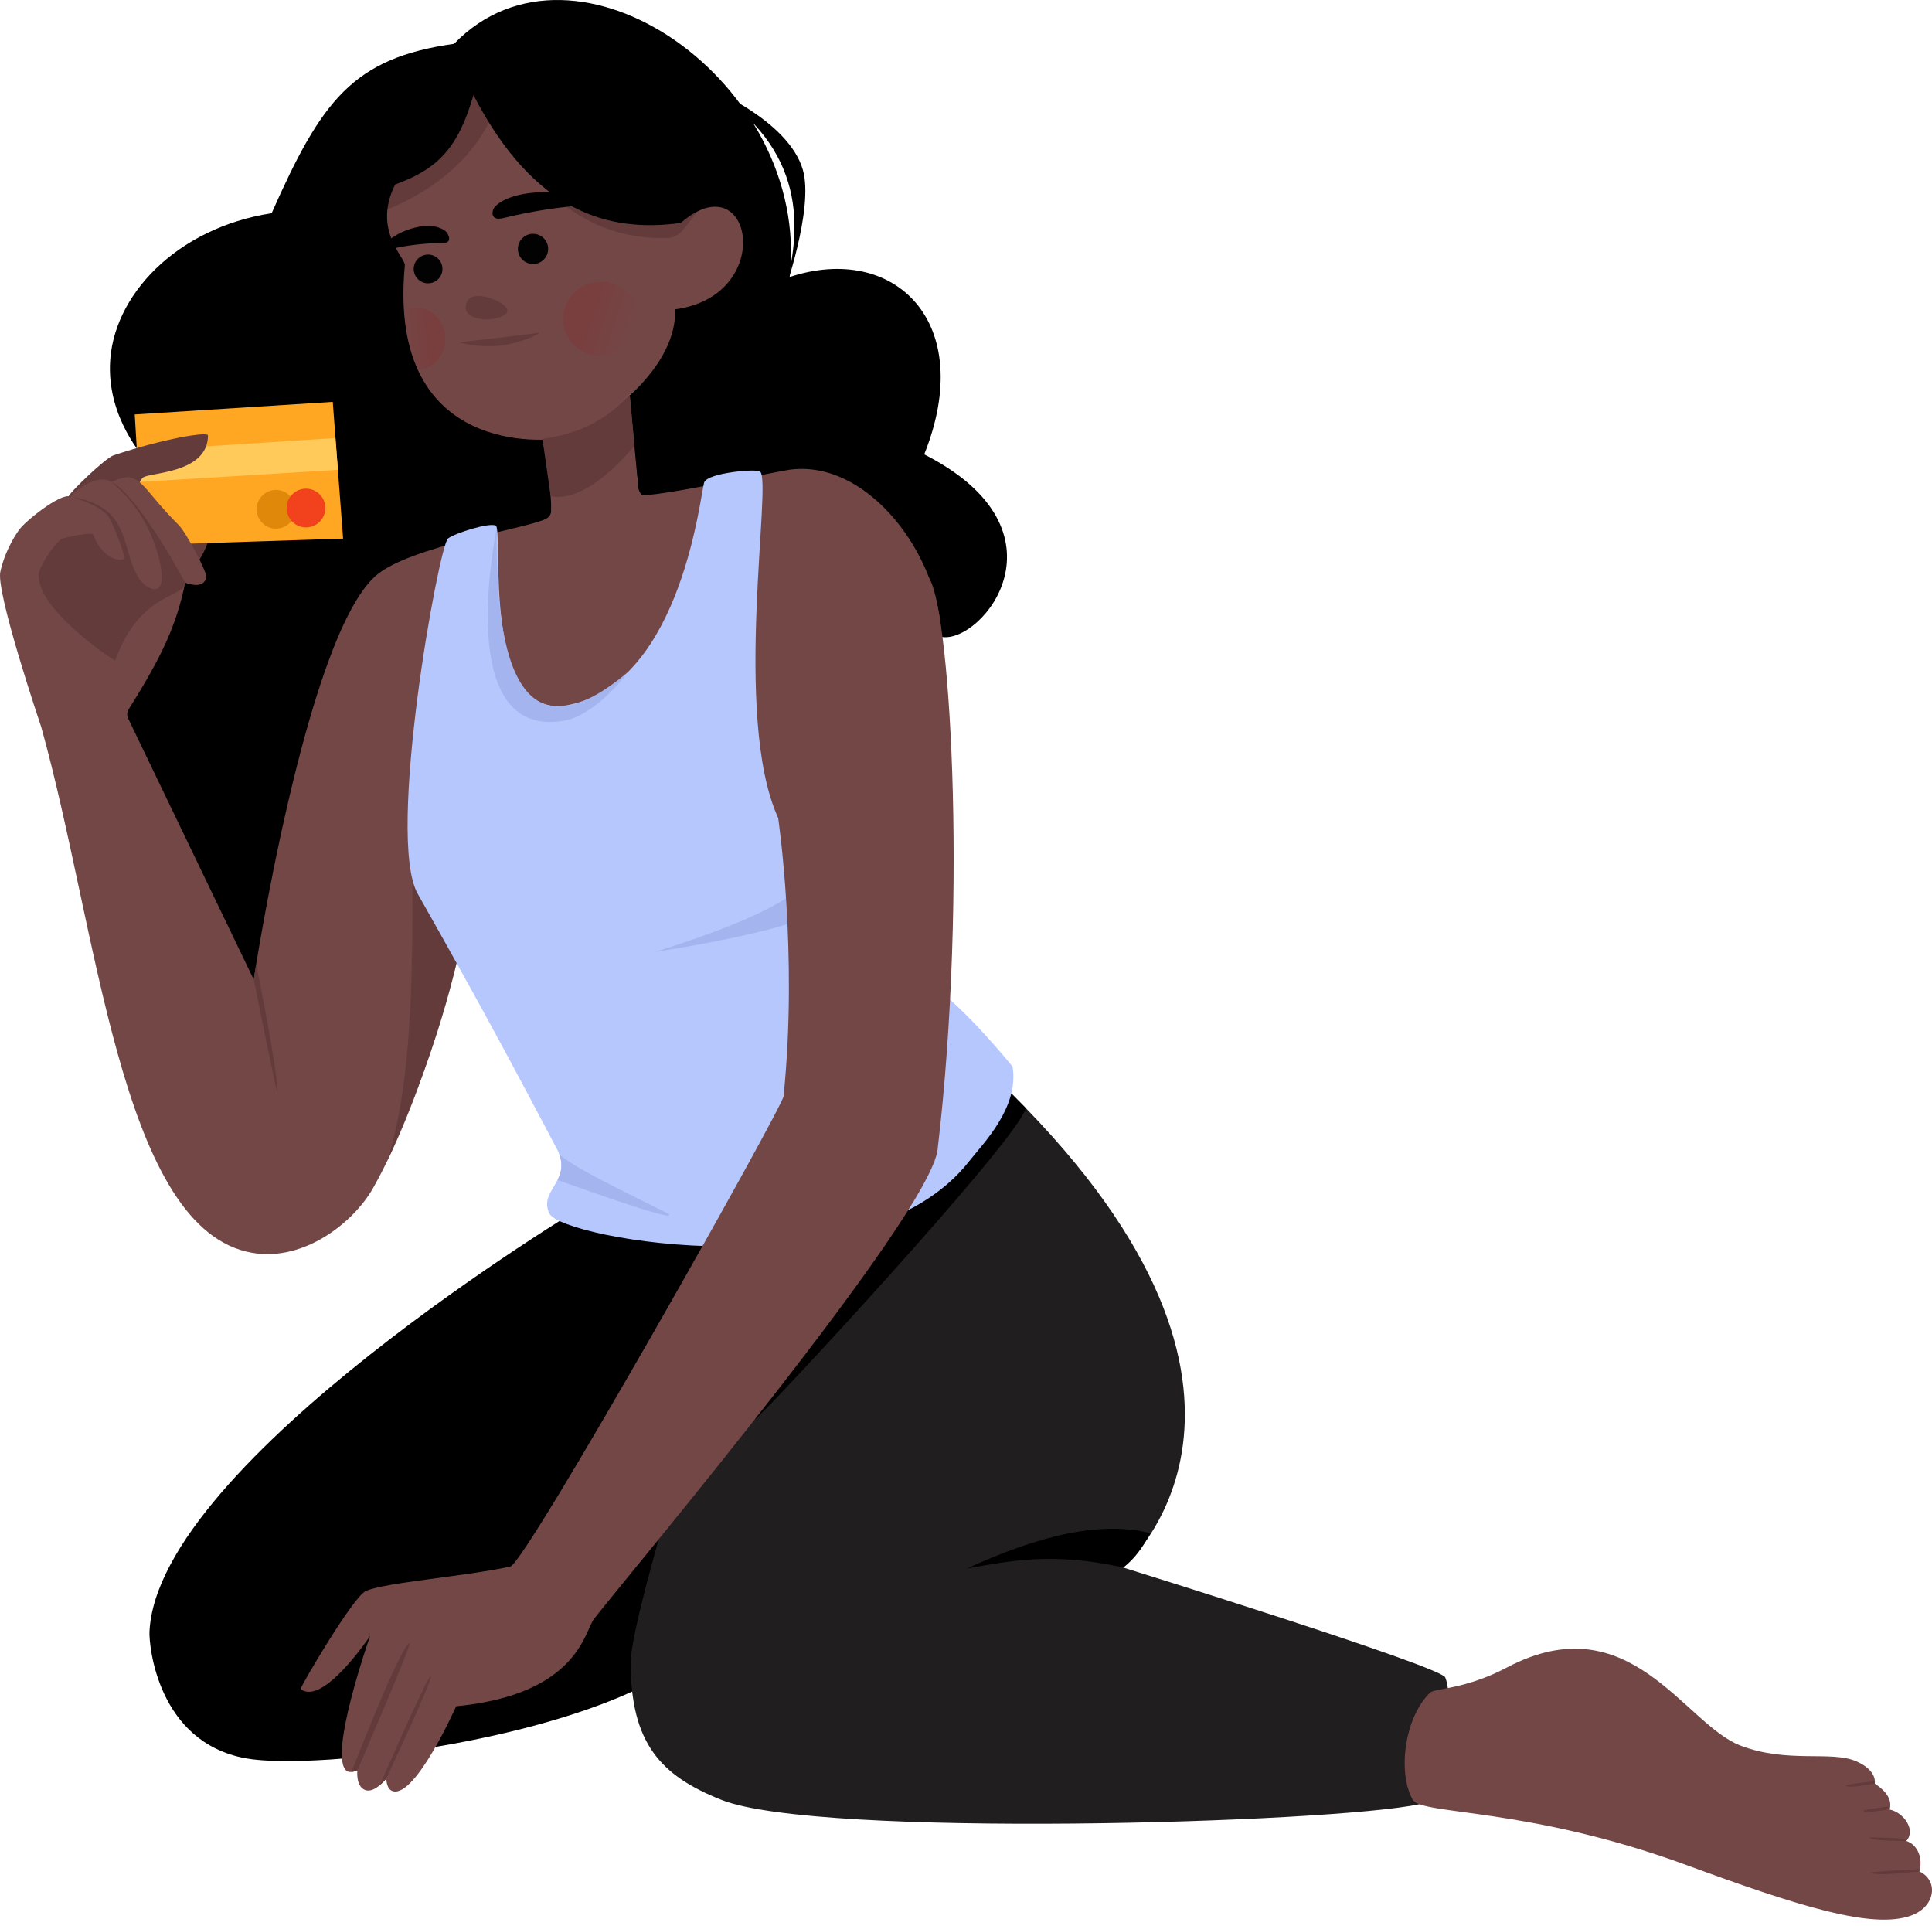 <svg width="300" height="299" viewBox="0 0 300 299" fill="none" xmlns="http://www.w3.org/2000/svg">
<path d="M109.951 31.882C116.143 31.381 118.931 40.094 112.707 45.379C110.774 47.02 107.398 49.134 105.3 48.888C104.881 51.416 104.199 55.837 97.785 61.345C96.425 62.512 90.372 67.349 82.406 69.007C80.974 69.305 73.716 69.217 67.634 63.785C58.671 55.78 61.636 42.732 61.835 41.868C60.918 40.146 58.184 34.944 60.185 27.071C64.381 14.163 75.83 10.947 79.993 11.025C81.569 11.055 94.906 11.285 101.395 21.962C106.138 29.766 105.376 34.719 105.592 34.521C107.334 32.926 108.299 32.016 109.951 31.882Z" fill="#744747"/>
<path d="M78.794 48.291C78.937 47.083 74.353 45.074 72.864 46.372C72.399 46.778 72.171 47.563 72.372 48.17C72.645 48.995 73.643 49.277 74.105 49.408C76.073 49.964 78.691 49.165 78.794 48.291Z" fill="#633B3B"/>
<path d="M103.504 36.977C83.372 37.359 76.917 16.679 76.917 16.679C72.674 28.455 59.471 32.764 59.471 32.764C59.471 32.764 58.759 23.969 66.33 16.789C69.832 13.468 75.135 10.126 84.454 10.915C93.368 11.668 116.539 24.195 108.366 32.842C106.451 34.868 105.884 36.932 103.504 36.977Z" fill="#633B3B"/>
<path d="M83.536 51.684C82.603 51.833 71.334 53.156 71.334 53.156C71.334 53.156 74.033 54.045 77.731 53.656C80.847 53.329 84.543 51.523 83.536 51.684Z" fill="#633B3B"/>
<path d="M76.836 32.116C76.362 32.628 76.016 34.384 78.147 33.861C87.792 31.496 93.349 32.083 92.111 31.228C89.433 29.378 79.721 29.002 76.836 32.116Z" fill="black"/>
<path d="M69.177 35.889C69.62 36.238 70.335 37.716 68.851 37.724C62.131 37.764 58.814 39.514 59.347 38.483C60.5 36.252 66.482 33.769 69.177 35.889Z" fill="black"/>
<path opacity="0.61" d="M98.939 50.99C99.776 47.91 97.919 44.753 94.793 43.937C91.666 43.121 88.453 44.957 87.617 48.037C86.78 51.116 88.636 54.274 91.763 55.089C94.889 55.905 98.102 54.07 98.939 50.99Z" fill="url(#paint0_linear_296_137)"/>
<path opacity="0.61" d="M61.413 48.724C61.392 49.958 61.499 51.471 61.775 53.081C62.042 54.643 62.492 55.973 62.876 57.132C62.876 57.132 64.833 57.864 66.615 56.946C66.846 56.827 67.62 56.39 68.228 55.547C69.783 53.395 69.38 50.229 67.215 48.625C64.549 46.649 61.413 48.724 61.413 48.724Z" fill="url(#paint1_linear_296_137)"/>
<path d="M110.437 13.82C124.902 23.043 124.867 35.191 121.572 46.016C121.572 46.016 126.454 32.451 124.656 26.331C122.432 18.762 110.437 13.82 110.437 13.82Z" fill="black"/>
<path d="M66.472 43.987C67.704 43.987 68.703 42.988 68.703 41.756C68.703 40.523 67.704 39.524 66.472 39.524C65.239 39.524 64.24 40.523 64.24 41.756C64.24 42.988 65.239 43.987 66.472 43.987Z" fill="#020202"/>
<path d="M82.766 40.995C84.064 40.995 85.115 39.943 85.115 38.646C85.115 37.349 84.064 36.297 82.766 36.297C81.469 36.297 80.418 37.349 80.418 38.646C80.418 39.943 81.469 40.995 82.766 40.995Z" fill="#020202"/>
<path d="M23.671 72.586C21.805 70.67 16.888 64.786 17.073 56.756C17.322 45.907 27.477 35.364 42.181 33.106C49.914 15.643 54.782 9.012 70.505 6.804C89.401 -12.705 125.956 12.967 122.611 43.007C138.909 37.635 151.727 50.033 143.513 70.549C166.845 82.453 152.507 99.952 146.225 98.894C139.835 84.052 99.096 75.97 99.344 78.006C98.713 72.834 97.592 61.508 97.592 61.508C97.592 61.508 105.088 55.523 104.832 48.025C120.667 45.912 116.773 24.99 105.703 34.617C94.602 36.139 83.01 33.099 73.514 14.76C71.187 22.882 68.02 26.256 61.36 28.643C57.781 35.792 62.977 39.965 62.862 41.203C60.008 71.695 86.147 68.149 86.147 68.149L86.408 80.874C82.726 81.31 72.572 85.173 67.571 94.367C65.562 98.06 63.636 103.443 62.648 108.256C61.013 116.216 56.53 136.766 57.296 152.414C31.028 161.441 8.295 126.132 20.485 107.64C20.485 107.64 6.29 86.735 23.671 72.586Z" fill="black"/>
<path d="M97.785 61.345L99.47 79.673C95.016 80.299 85.257 85.927 85.539 81.438C85.822 76.932 85.007 72.675 84.238 68.127C90.473 65.78 91.445 65.847 97.785 61.345Z" fill="#744747"/>
<path d="M97.785 61.345L98.509 69.22C90.309 78.969 85.497 76.985 85.497 76.985L84.238 68.14C90.017 67.294 93.842 65.383 97.785 61.345Z" fill="#633B3B"/>
<path d="M26.6 84.817C26.6 84.817 28.604 81.338 30.433 80.23C31.429 79.626 32.576 80.053 32.747 81.075C33.053 82.902 31.404 88.026 27.777 90.189C21.027 94.215 20.654 87.791 21.203 86.024C21.802 84.092 26.6 84.817 26.6 84.817Z" fill="#633B3B"/>
<path d="M53.278 83.623L22.139 84.643L20.921 64.35L51.672 62.396L53.278 83.623Z" fill="#FFA623"/>
<path d="M52.08 68.009L52.47 72.943L21.55 74.838L21.26 69.994L52.08 68.009Z" fill="#FFCA5A"/>
<path d="M42.86 82.078C44.52 82.078 45.865 80.733 45.865 79.073C45.865 77.414 44.52 76.068 42.86 76.068C41.2 76.068 39.855 77.414 39.855 79.073C39.855 80.733 41.2 82.078 42.86 82.078Z" fill="#DF8809"/>
<path d="M47.516 81.882C49.175 81.882 50.521 80.537 50.521 78.877C50.521 77.218 49.175 75.872 47.516 75.872C45.856 75.872 44.511 77.218 44.511 78.877C44.511 80.537 45.856 81.882 47.516 81.882Z" fill="#F1411D"/>
<path d="M10.663 77.05C10.99 76.285 16.369 71.115 17.637 70.693C25.43 68.095 32.3 66.971 32.297 67.612C32.267 73.587 23.1 73.319 22.194 74.163C20.932 75.341 22.276 76.279 21.711 77.996C20.101 82.89 12.476 86.022 10.243 84.093C8.687 82.749 9.831 78.997 10.663 77.05Z" fill="#633B3B"/>
<path d="M85.004 80.417C82.999 81.905 63.469 84.696 58.233 89.493C47.38 99.437 39.399 152.085 39.399 152.085L19.904 111.56C19.68 111.095 19.712 110.547 19.987 110.111C25.141 101.938 27.42 97.015 28.758 90.464C28.758 90.464 31.66 91.693 32.041 89.594C32.169 88.895 28.958 82.728 27.75 81.52C22.902 76.672 22.441 74.684 20.09 74.093C19.41 73.922 17.262 74.844 17.262 74.844C15.811 73.882 13.424 74.69 10.869 77.101C9.438 76.488 3.716 81.043 2.901 82.356C2.901 82.356 0.897 85.025 0.073 88.674C-0.798 91.646 6.392 112.844 6.392 112.844C15.138 144.071 18.646 189.531 38.227 194.322C46.738 196.404 54.886 189.885 57.957 184.426C66.335 169.533 71.434 147.221 71.434 147.221C71.434 147.221 96.696 142.229 120.831 126.992C128.906 121.893 147.387 111.521 146.063 97.169C144.944 85.041 134.292 71.274 122.522 72.942C120.579 73.217 100.409 77.484 99.626 76.791C99.003 76.239 98.986 74.837 98.979 74.838C98.706 74.905 85.589 78.336 85.589 78.877C85.589 79.207 85.695 79.904 85.004 80.417Z" fill="#744747"/>
<path d="M10.869 77.101C10.836 77.2 15.691 77.389 18.035 80.97C19.918 83.846 19.779 87.033 21.626 89.856C22.267 90.836 23.602 91.784 24.476 91.367C25.783 90.745 24.943 86.372 23.293 82.687C21.043 77.662 17.275 74.83 17.262 74.844C17.248 74.859 19.403 75.122 25.144 84.27C27.104 87.393 28.758 90.464 28.758 90.464C28.948 92.759 21.715 91.761 17.887 102.568C17.839 102.706 5.031 94.189 6.06 88.829C6.192 88.139 7.884 85.035 9.445 83.732C9.746 83.481 14.333 82.526 14.502 83.015C15.848 86.907 18.902 87.244 19.216 86.738C19.564 86.175 17.213 80.616 16.828 80.139C15.38 78.341 10.898 77.014 10.869 77.101Z" fill="#633B3B"/>
<path d="M39.778 149.71C39.778 149.71 43.176 166.367 43.11 169.752C43.096 170.472 39.399 152.085 39.399 152.085L39.778 149.71Z" fill="#633B3B"/>
<path d="M63.902 126.301C64.334 151.202 63.98 167.813 60.181 180.158C64.845 169.787 68.826 158.961 71.434 147.221L63.902 126.301Z" fill="#633B3B"/>
<path d="M90.868 187.099C90.868 187.099 24.386 226.91 23.21 253.385C23.123 255.338 24.386 270.446 38.114 272.996C49.107 275.037 91.179 269.979 107.058 257.409C132.351 237.385 133.424 188.472 133.424 188.472L90.868 187.099Z" fill="black"/>
<path d="M118.52 186.119C118.52 186.119 97.928 249.267 97.928 258.091C97.928 270.642 102.545 275.704 112.048 279.467C127.101 285.429 206.634 283.07 220.402 280.129C221.76 279.839 226.454 265.644 224.42 260.445C223.744 258.719 174.411 243.383 174.411 243.383C174.411 243.383 204.905 217.223 157.034 169.772L118.52 186.119Z" fill="#201E1E"/>
<path d="M174.411 243.383C176.105 242.139 177.452 240.248 178.633 238.046C170.759 236.07 161.161 238.482 150.136 243.537C156.922 242.325 163.525 240.95 174.411 243.383Z" fill="black"/>
<path d="M159.261 172.023C158.766 176.286 117.581 220.696 117.204 220.383C117.204 220.383 115.138 211.12 157.034 169.773L159.261 172.023Z" fill="black"/>
<path d="M222.041 262.823C222.777 262.1 227.427 262.363 234.009 258.896C253.026 248.88 261.514 267.657 270.215 271.009C277.591 273.852 284.327 271.752 288.25 273.469C291.6 274.934 291.108 276.937 291.108 276.937C292.221 277.647 293.969 279.063 293.427 280.957C295.66 281.431 297.555 284.206 296.001 285.836C298.013 286.511 298.57 288.875 298.029 290.567C301.007 291.92 300.621 295.998 296.799 297.409C290.815 299.619 279.407 296.012 261.814 289.561C237.263 280.558 220.765 281.826 219.38 279.451C217.023 275.408 217.998 266.788 222.041 262.823Z" fill="#744747"/>
<path d="M291.082 276.569L291.108 276.937C291.108 276.937 286.813 277.756 286.634 277.254C286.552 277.023 291.082 276.569 291.082 276.569Z" fill="#633B3B"/>
<path d="M293.479 280.472L293.292 280.904C293.292 280.904 289.352 281.696 289.349 281.165C289.347 280.903 293.479 280.472 293.479 280.472Z" fill="#633B3B"/>
<path d="M296.001 285.836L296.157 285.55C294.756 285.366 290.3 285.191 290.3 285.344C290.3 285.857 296.001 285.836 296.001 285.836Z" fill="#633B3B"/>
<path d="M298.029 290.567L298.099 290.197C298.099 290.197 289.995 290.614 290.3 290.777C291.414 291.374 298.029 290.567 298.029 290.567Z" fill="#633B3B"/>
<path d="M69.569 83.602C68.166 84.659 59.891 130.01 64.864 138.778C75.38 157.323 81.044 168.12 86.486 178.416C89.069 183.302 83.544 184.753 85.309 188.418C87.222 192.389 134.437 200.773 150.469 180.328C152.641 177.559 158.265 171.981 157.235 165.62C157.235 165.62 149.909 156.444 143.997 152.382C131.41 143.732 124.337 134.658 120.831 126.992C113.678 111.35 119.964 74.529 118.015 73.212C117.32 72.742 110.004 73.417 109.363 74.858C108.806 76.108 106.049 105.755 88.399 109.432C74.548 112.318 78.208 82.245 76.987 81.61C75.984 81.089 70.699 82.75 69.569 83.602Z" fill="#B6C7FD"/>
<path d="M86.797 179.081C87.853 180.925 103.406 188.113 103.821 188.506C105.48 190.079 86.573 183.204 86.573 183.204C87.202 181.975 87.412 180.7 86.797 179.081Z" fill="#A4B4EF"/>
<path d="M126.083 135.718C123.698 139.934 114.004 143.914 101.722 147.809C114.264 145.805 124.812 143.492 129.921 140.335L126.083 135.718Z" fill="#A4B4EF"/>
<path d="M77.127 81.882C76.836 83.835 70.544 114.586 87.381 111.937C92.624 111.112 97.471 104.379 97.471 104.379C82.988 116.532 76.777 107.401 77.127 81.882Z" fill="#A4B4EF"/>
<path d="M144.046 89.486C147.37 92.626 150.381 137.93 145.59 178.482C144.37 188.811 97.622 244.458 92.244 251.351C90.76 253.252 89.792 263.074 70.828 264.924C70.828 264.924 64.586 279.041 61.032 278.119C59.955 277.84 59.989 276.132 59.989 276.132C59.989 276.132 58.184 278.478 56.707 277.932C55.206 277.376 55.493 274.873 55.493 274.873C55.493 274.873 54.436 275.377 53.862 274.975C50.831 272.858 57.471 254.012 57.471 254.012C57.471 254.012 50.12 265 46.691 262.235C46.514 262.092 54.854 247.861 56.806 247.027C59.958 245.68 71.664 244.841 79.225 243.243C81.66 242.729 121.492 171.988 121.672 170.209C123.943 147.869 120.831 126.992 120.831 126.992C118.938 111.898 116.059 102.851 121.493 95.938C126.386 89.711 138.356 84.113 144.046 89.486Z" fill="#744747"/>
<path d="M55.493 274.873C55.493 274.873 64.175 254.824 63.605 255.073C62.07 255.743 54.575 275.125 54.575 275.125C54.842 275.086 55.197 275.007 55.493 274.873Z" fill="#633B3B"/>
<path d="M66.897 260.235C66.43 260.017 58.978 277.172 58.978 277.172C59.375 276.832 59.724 276.487 59.989 276.132C59.989 276.132 67.366 260.453 66.897 260.235Z" fill="#633B3B"/>
<defs>
<linearGradient id="paint0_linear_296_137" x1="87.623" y1="47.593" x2="98.71" y2="51.313" gradientUnits="userSpaceOnUse">
<stop offset="0.354" stop-color="#7C3939"/>
<stop offset="0.994" stop-color="#744747"/>
</linearGradient>
<linearGradient id="paint1_linear_296_137" x1="69.231" y1="52.276" x2="61.728" y2="52.884" gradientUnits="userSpaceOnUse">
<stop offset="0.354" stop-color="#7C3939"/>
<stop offset="0.994" stop-color="#744747"/>
</linearGradient>
</defs>
</svg>

